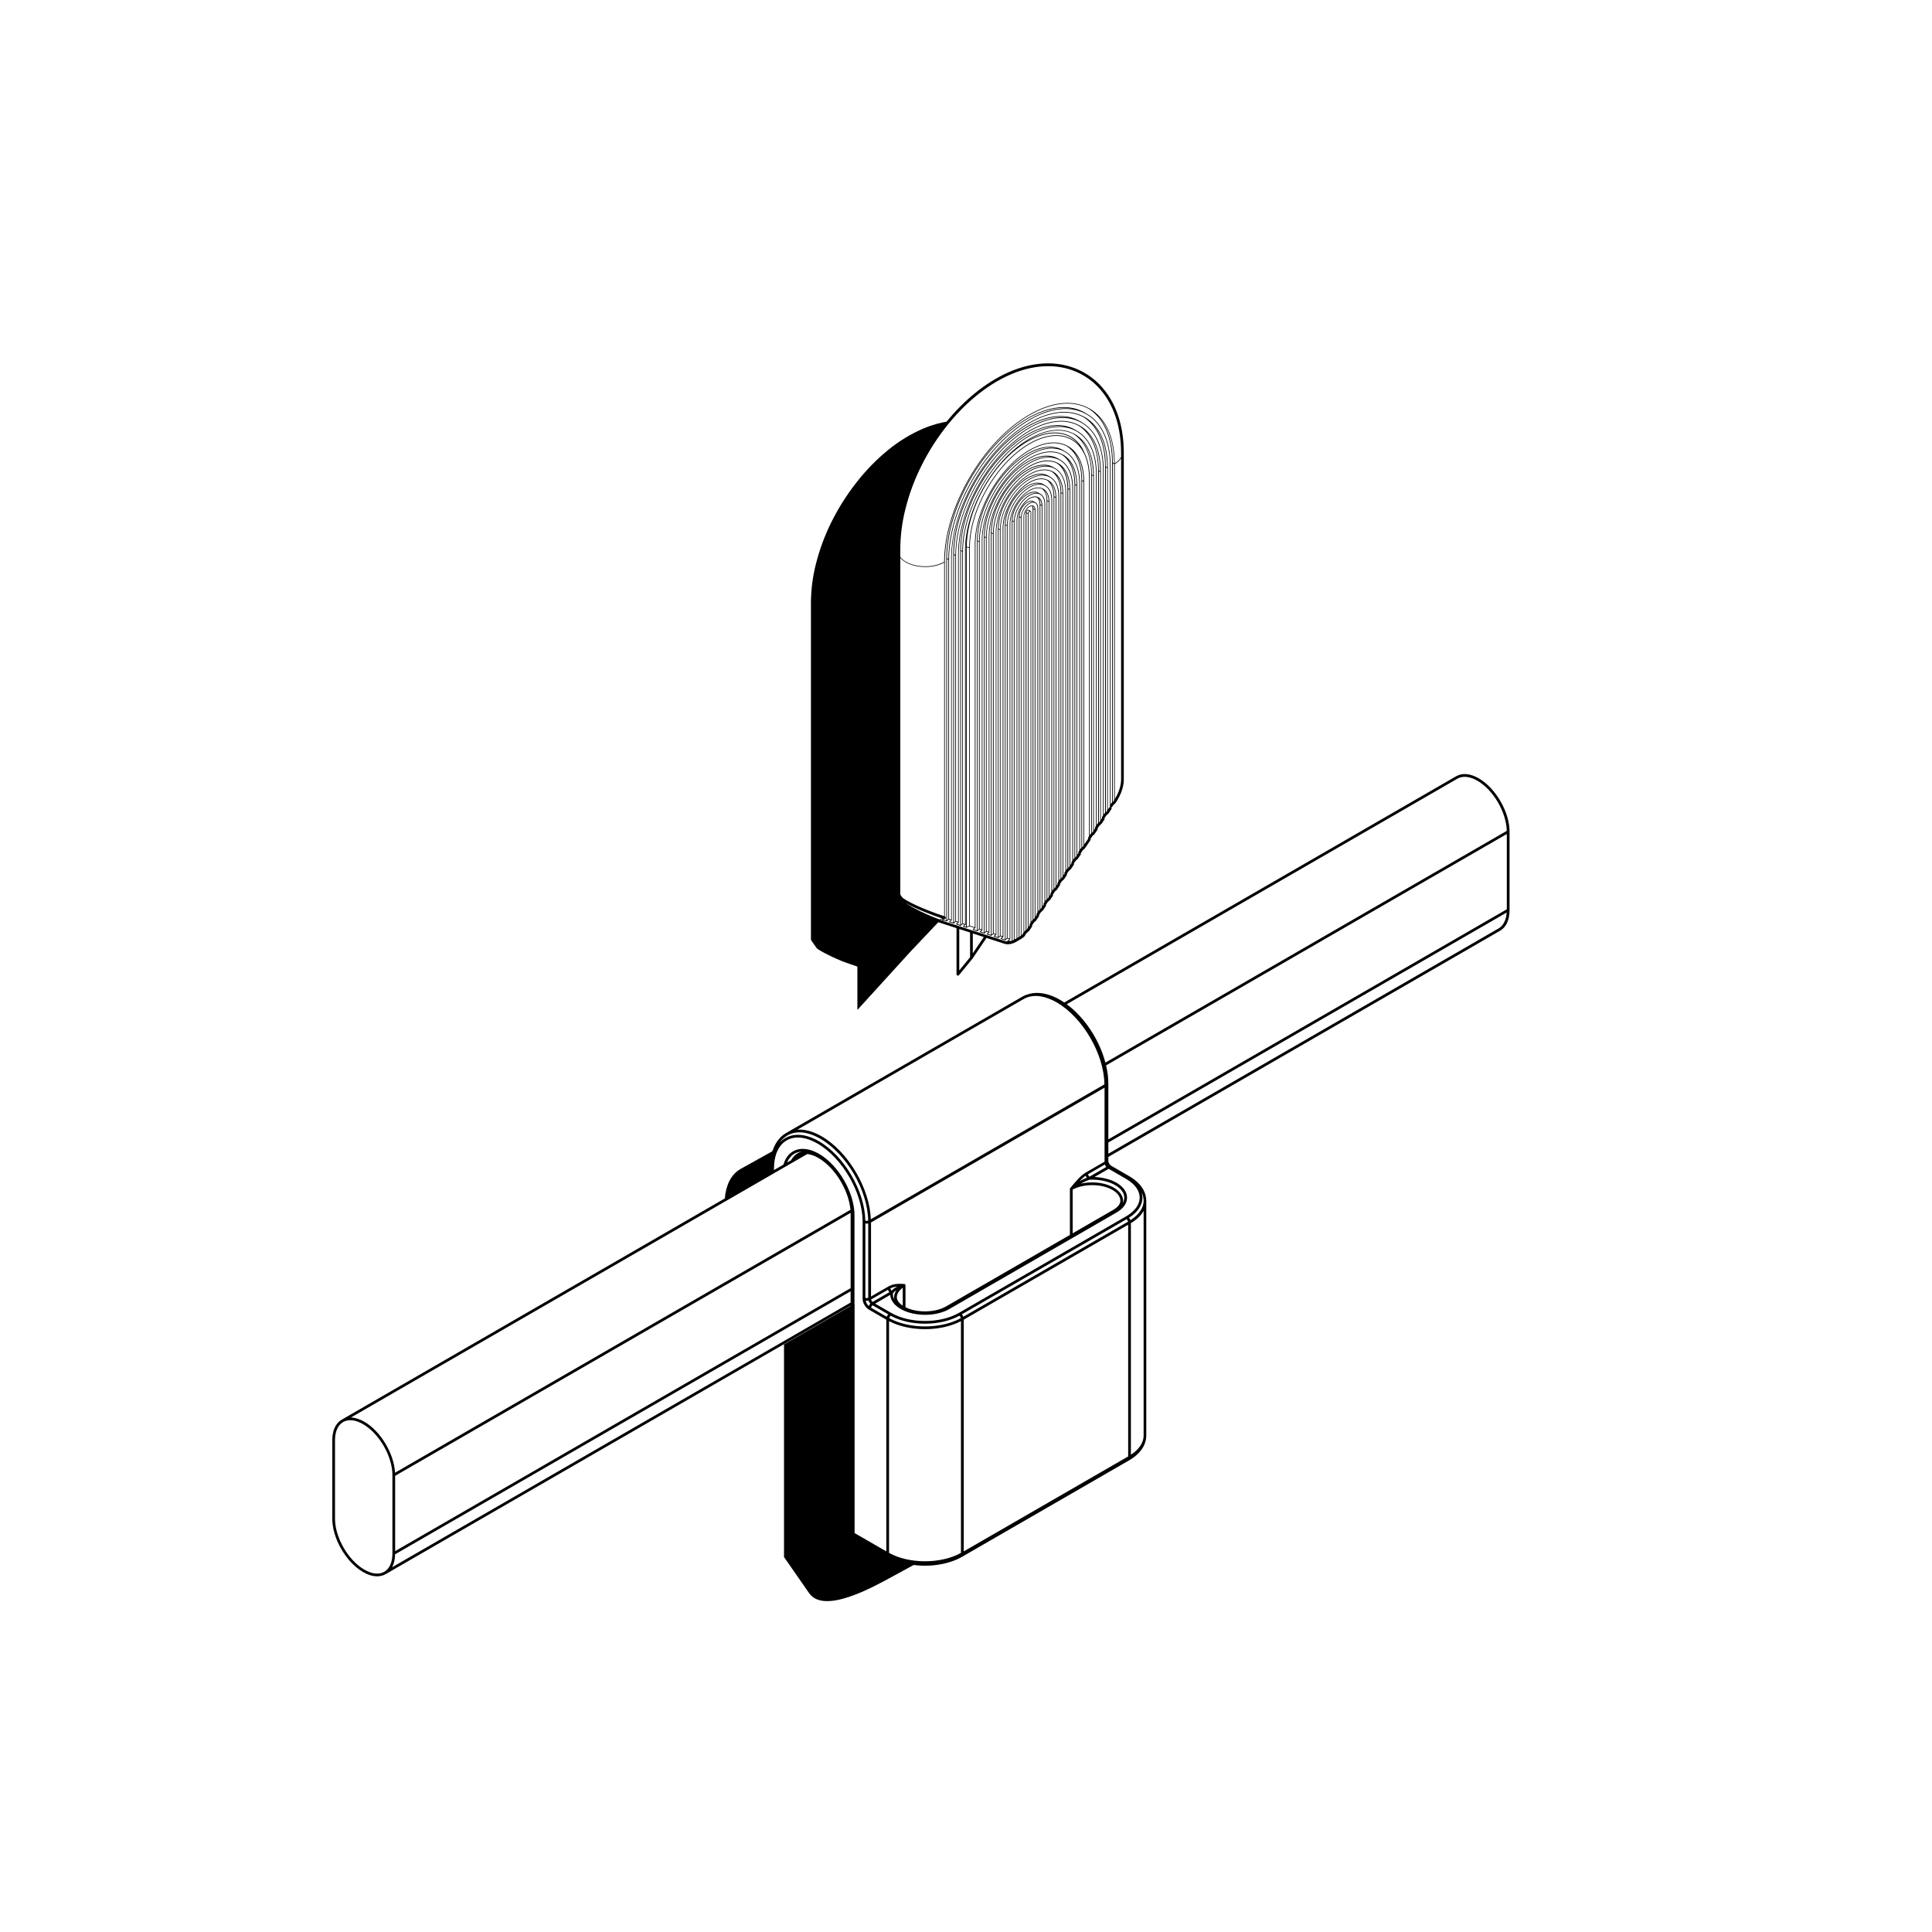 <?xml version="1.0" encoding="UTF-8"?>
<svg xmlns="http://www.w3.org/2000/svg" viewBox="0 0 1000 1000">
  <g id="Layer_2" data-name="Layer 2">
    <path d="M464.291,464.01s.043.057.057.071v.028c.906,1.303,1.799,2.578,2.62,3.824h0c.085.113.184.241.312.368.312.312.836.708,1.53,1.147.411.269.878.552,1.416.864.524.297,1.105.623,1.728.963,1.006.538,2.153,1.119,3.385,1.714,1.6.779,3.328,1.558,4.985,2.252,1.784.751,3.484,1.43,4.928,1.94l1.246.425,8.597,2.79v23.92c0,.043.014.099.028.142,0,.043.014.085.043.128.014.043.043.071.071.113s.057.085.099.113c0,0,0,.014.028.028.028.028.071.043.113.057.028.014.057.043.085.043.085.028.17.057.255.057.099,0,.198-.028.283-.057.028,0,.043-.028.057-.043.057-.043.128-.085.17-.128,0,0,.014,0,.028-.014l7.01-8.554s0-.028.014-.028c0,0,.014,0,.014-.014l7.223-10.693,9.319,3.031c.538.17,1.119.269,1.728.269,1.374,0,2.889-.453,4.39-1.317l1.119-.651s.057-.043.071-.071c.212-.128.425-.227.623-.368h.014l.977-.567.028-.028h.014c.524-.354,1.034-.779,1.53-1.246.17-.17.227-.397.198-.609.312-.354.637-.722.935-1.105.34-.269.651-.524.935-.779.028-.028.043-.057.071-.085.043-.043.099-.071.128-.113l1.445-2.139c.142-.212.142-.467.043-.694l1.02-1.515.977-.864s.043-.057.071-.085c.014-.014.043-.028.043-.043l1.444-2.139c.142-.212.142-.467.043-.694l1.02-1.515.977-.864s.043-.057.071-.085c.014-.014.043-.028.043-.043l1.444-2.139c.142-.212.142-.467.043-.68l1.02-1.515.977-.864s.043-.057.071-.085c.014-.014.043-.028.057-.043l1.444-2.139c.142-.212.142-.467.043-.694l1.02-1.515.977-.864s.043-.057.071-.085c.014-.014.043-.028.043-.043l1.444-2.139c.142-.212.142-.467.043-.68l1.02-1.515.977-.864s.043-.057.071-.085c.014-.014.043-.028.057-.043l1.444-2.139c.142-.212.142-.467.043-.694l1.02-1.515.977-.864s.043-.057.071-.085c.014-.014.043-.028.057-.043l1.444-2.139c.142-.212.142-.467.043-.694l1.02-1.515.977-.864s.043-.057.071-.085c.014-.014.043-.028.043-.043l1.444-2.139c.142-.212.142-.467.043-.694l1.02-1.515.977-.864s.043-.057.071-.085c.014-.014.043-.028.057-.043l2.903-4.291c.142-.212.142-.467.043-.694l1.006-1.473.977-.864s.043-.057.071-.085c.014-.014.043-.028.043-.043l1.444-2.139c.142-.212.142-.467.043-.68l1.02-1.515.977-.864s.043-.057.071-.085c.014-.014.043-.028.057-.043l1.444-2.139c.142-.212.142-.467.043-.694l1.02-1.515.977-.864s.043-.057.071-.085c.014-.014.043-.028.057-.043l1.444-2.139c.212-.312.142-.722-.156-.949.227,0,.439-.113.581-.312.212-.297.411-.609.637-.963.326-.283.637-.567.963-.836.028-.028.057-.071.085-.099.014-.014.043-.028.057-.043,1.586-2.337,2.804-4.843,3.512-7.265.496-1.714.751-3.371.751-4.928h0v-169.154c0-7.789-1.232-14.941-3.668-21.229-2.351-6.061-5.891-11.386-10.282-15.423-3.739-3.441-8.271-6.104-13.1-7.69-4.673-1.53-9.687-2.139-14.913-1.813-5.622.368-11.429,1.827-17.25,4.334-6.302,2.719-12.548,6.628-18.567,11.627-5.934,4.928-11.5,10.792-16.542,17.434-4.928,6.472-9.22,13.497-12.774,20.875-3.569,7.435-6.302,15.026-8.101,22.575-1.657,6.925-2.493,13.681-2.493,20.082v178.091c0,.255.085.51.255.793l.057.014ZM486.2,476.019l-.467-.156c-1.416-.51-3.102-1.161-4.858-1.912-1.643-.694-3.342-1.473-4.928-2.224-1.218-.581-2.337-1.147-3.328-1.685-.609-.326-1.175-.637-1.685-.935s-.949-.567-1.345-.821c-.765-.496-1.133-.807-1.303-.977-.085-.085-.113-.128-.128-.142h0c-.043-.057-.085-.128-.128-.184.17.099.312.198.496.297.85.481,1.799.991,2.804,1.501,1.53.765,3.272,1.572,5.183,2.379,2.068.878,4.291,1.756,6.6,2.62,1.615.595,3.158,1.133,4.546,1.586l-1.459.651h0ZM486.936,476.26l-.241-.085,1.175-.524s-.099.085-.156.128c-.071.071-.071.17,0,.255.028.043.085.057.128.057h0s.128.057.184.085l-.581.241-.51-.17v.014ZM502.104,495.478l-5.594,6.826v-21.456l5.594,1.813v12.817ZM503.52,493.425v-10.282l5.693,1.855-5.693,8.427ZM521.606,486.825s0,.028-.014.043c0,0-.028.014-.028.043v.128l-.538.227c-.212-.028-.439-.043-.651-.113l-32.417-10.523.567-.241,1.416.453h.057c.043,0,.085-.014.113-.043l.963-.864,1.048.34-.821.722s0,.028-.014.043c0,0-.028.014-.028.043v.099c0,.028,0,.043.028.057v.028s.028,0,.043.014c.014,0,.028.028.043.028l2.167.708h.057c.043,0,.085-.014.113-.043l.963-.864,1.048.34-.821.722s0,.028-.014.043c0,0-.028.014-.028.043v.099c0,.028,0,.043.028.057v.028s.028,0,.043.014c.014,0,.028.028.043.028l2.167.708h.057c.043,0,.085-.014.113-.043l.963-.864,1.048.34-.821.722s0,.028-.014.043c0,0-.028.014-.028.043v.099c0,.028,0,.043.028.057v.028s.028,0,.043.014c.014,0,.028.028.043.028l1.544.496h.057c.028,0,.043,0,.071-.014l1.586-.708,2.549.821-.821.722s0,.028-.014.043c0,0-.028.014-.028.043v.099c0,.028,0,.043.028.057v.028s.028,0,.043.014c.014,0,.028.028.043.028l2.167.708h.057c.043,0,.085-.014.113-.043l.963-.864,1.048.34-.821.722s0,.028-.014.043c0,.014-.028.028-.028.043v.099c0,.028,0,.043.028.057v.028s.028,0,.043.014c.014,0,.028.028.043.028l2.167.708h.057c.043,0,.085-.014.113-.043l.963-.864,1.048.34-.807.722s0,.028-.014.043c0,0-.028.014-.028.043v.099c0,.028,0,.043.028.057v.028s.028,0,.043.014c.014,0,.028.028.043.028l2.167.708h.057c.043,0,.085-.014.113-.043l.963-.864,1.048.34-.821.722s0,.028-.014.043c0,.014-.028.028-.028.043v.099c0,.028,0,.043.028.057v.028s.028,0,.043.014c.014,0,.028.028.043.028l2.167.708h.057c.043,0,.085-.014.113-.043l.963-.864,1.048.34-.821.722s0,.028-.014.043c0,0-.028.014-.028.043v.099c0,.028,0,.043.028.057v.028s.028,0,.043.014c.014,0,.028.028.043.028l2.167.708h.057c.043,0,.085-.014.113-.043l.963-.864,1.048.34-.807.722.043-.028ZM490.873,289.757v185.88l-.694.609v-186.885l.694.397ZM490.179,288.95c.028-12.845,4.362-27.404,12.222-41.028,14.559-25.223,37.275-40.108,53.505-36.199-6.812-1.275-14.785.538-23.127,5.353-23.028,13.298-41.765,45.659-41.906,72.284l-.694-.397v-.014ZM494.471,287.675v189.137l-.694.609v-190.143l.694.397ZM493.791,286.868c.028-11.726,3.98-25.039,11.174-37.473,7.209-12.477,16.782-22.589,26.951-28.466,8.044-4.645,15.692-6.189,22.093-4.589-6.246-1.19-13.567.467-21.215,4.886-21.031,12.137-38.153,41.708-38.295,66.039l-.694-.397h-.014ZM498.082,285.593v192.38l-.694.609v-193.386l.694.397ZM497.388,284.786c.028-10.622,3.611-22.66,10.112-33.919,12.109-20.974,31.029-33.31,44.455-29.897-5.651-1.062-12.264.439-19.19,4.433-19.048,10.99-34.556,37.757-34.698,59.793l-.694-.397.014-.014ZM499.866,478.554v-.028h0v-193.868c0-2.054.142-4.149.411-6.288-.17,1.629-.283,3.229-.283,4.787v196.544l-1.006-.326.821-.722h0c.014-.014.014-.043.028-.057,0,0,.014,0,.014-.014v-.028h.014ZM501.665,283.582v195.539l-1.303.581v-196.332l1.303.198v.014ZM500.376,283.016c.057-14.97,8.186-33.267,20.28-45.588,9.531-9.715,20.294-14.516,28.764-12.845,3.838.751,7.01,2.804,9.361,5.976-1.133-1.275-2.422-2.351-3.881-3.201-5.92-3.413-13.766-2.648-22.122,2.167-17.094,9.871-31.015,33.919-31.114,53.689l-1.289-.198h0ZM506.735,280.608v200.184l-.694.609v-201.203l.694.397v.014ZM506.041,279.801c.028-7.945,2.705-16.966,7.577-25.393,9.149-15.833,23.467-25.096,33.536-22.348-4.234-.779-9.191.34-14.375,3.328-14.276,8.242-25.889,28.282-26.03,44.809l-.694-.411-.014.014ZM510.332,278.526v203.441l-.694.609v-204.461l.694.397v.014ZM509.652,277.719c.028-6.84,2.337-14.587,6.515-21.838,4.206-7.279,9.8-13.185,15.734-16.627,4.773-2.748,9.29-3.611,13.043-2.592-3.611-.595-7.789.368-12.18,2.889-12.293,7.095-22.291,24.331-22.433,38.564l-.694-.411.014.014ZM513.944,276.445v206.698l-.694.609v-207.718l.694.397v.014ZM513.25,275.637c.028-5.722,1.954-12.222,5.467-18.284,6.614-11.443,16.952-18.114,24.218-16.074-3.017-.481-6.5.326-10.154,2.436-10.296,5.948-18.68,20.394-18.822,32.318l-.694-.411-.014.014ZM517.541,274.363v209.942l-.694.609v-210.961l.694.397v.014ZM516.861,273.555c.028-4.617,1.586-9.843,4.404-14.729,5.382-9.319,13.837-14.715,19.686-12.916-2.436-.368-5.24.283-8.172,1.983-8.313,4.801-15.083,16.442-15.21,26.087l-.694-.411-.014-.014ZM521.152,272.281v213.199l-.694.609v-214.219l.694.397v.014ZM520.472,271.474c.028-3.456,1.232-7.52,3.357-11.188,4.149-7.194,10.707-11.316,15.139-9.772-1.841-.255-3.965.241-6.189,1.53-6.33,3.654-11.472,12.491-11.613,19.841l-.694-.411h0ZM521.804,487.293l.184-.071s.128.028.198.043c-.128,0-.255.028-.368.028h-.014ZM524.764,486.386c-.142.099-.297.198-.439.297-.085.043-.17.085-.255.113v-216.994l.694.397v216.201-.014ZM524.07,269.392c.028-2.365.85-5.127,2.294-7.633,1.487-2.563,3.456-4.645,5.537-5.849,1.841-1.062,3.569-1.331,4.957-.779-1.232-.113-2.634.241-4.079,1.076-4.334,2.507-7.874,8.54-8.002,13.596l-.694-.397-.014-.014ZM528.361,484.375s-.142.113-.198.156l-.481.283v-217.094l.694.397v216.272l-.014-.014ZM527.681,267.31c.028-1.26.467-2.748,1.232-4.079,1.643-2.833,4.277-4.39,5.877-3.47h.014c-.623,0-1.317.184-2.025.595-2.351,1.36-4.263,4.603-4.39,7.35l-.708-.411v.014ZM531.972,480.367l-.368.538h0c-.099.085-.212.184-.312.269v-215.536l.694.397v214.332h-.014ZM531.293,265.228c.014-.17.071-.354.17-.524.113-.212.283-.382.439-.467.128-.071.255-.099.34-.057l.581.34h-.043c-.368.212-.666.68-.765,1.119l-.722-.411h0ZM533.417,477.606l-.411.609c-.142.212-.142.467-.043.68l-.637.935v-213.893c0-.397.283-.892.637-1.091.128-.071.255-.099.34-.057.085.043.128.156.128.312v212.519l-.014-.014ZM534.521,476.175l-.297.255s-.043.057-.057.071c-.014.028-.043.028-.057.057l-.354.524v-211.981c0-.283-.099-.51-.297-.609h0l-1.048-.609c-.198-.113-.439-.099-.694.057-.212.128-.425.34-.581.609-.156.255-.241.552-.241.793v216.145c-.085.071-.17.142-.269.227-.028.014-.043.043-.057.071-.028.028-.043.028-.071.057-.113.156-.255.297-.382.453v-215.111c0-1.784,1.26-3.951,2.79-4.843.453-.255.878-.368,1.26-.354.198.326.326.751.326,1.26v212.93h.028ZM534.635,262.07s.128.043.184.071c.425.241.666.736.722,1.388l-.68-.397c0-.411-.099-.765-.241-1.062h.014ZM535.569,475.028l-.354.524-.34.297v-212.293l.694.397v211.075h0ZM537.014,472.281l-.411.609c-.142.212-.142.467-.043.694l-.637.935v-210.664c0-.949-.326-1.671-.935-2.025-.184-.113-.397-.156-.623-.184h-.085c-.467-.028-.977.085-1.515.397-1.643.949-2.974,3.257-2.974,5.155v215.507c-.113.128-.227.283-.34.411-.142.156-.198.34-.184.538-.184.17-.368.326-.567.481v-216.131c0-2.691,1.898-5.991,4.234-7.336,1.105-.637,2.124-.736,2.889-.297s1.175,1.374,1.175,2.648v209.262h.014ZM538.133,470.836l-.297.255s-.043.057-.057.071c-.014.028-.043.028-.057.057l-.354.524v-208.724c0-1.402-.481-2.45-1.36-2.946h0l-1.048-.609c-1.77-1.02-4.617.595-6.359,3.597-.836,1.445-1.289,2.988-1.289,4.348v217.618l-.184.099-.014.014h-.028c-.184.128-.368.212-.538.326v-216.201c0-4.079,2.875-9.05,6.401-11.089,1.445-.836,2.804-1.034,3.895-.637.821.765,1.275,2.054,1.275,3.64v209.673l.014-.014ZM537.68,257.977c.892.694,1.402,1.884,1.473,3.456l-.666-.382c-.014-1.218-.297-2.28-.793-3.073h-.014ZM539.181,469.703l-.354.524-.34.297v-209.049l.694.397v207.832ZM540.625,466.941l-.411.609c-.142.212-.142.467-.043.68l-.637.935v-207.392c0-2.068-.708-3.611-1.983-4.348s-2.974-.581-4.773.453c-3.626,2.096-6.571,7.209-6.571,11.386v216.428c-.368.198-.736.368-1.091.496v-216.088h0c0-4.999,3.512-11.089,7.846-13.582,2.068-1.19,3.994-1.388,5.424-.552s2.238,2.606,2.238,4.985v206.005-.014ZM541.744,465.497l-.297.255s-.043.057-.057.071c-.014.028-.043.028-.057.057l-.354.524v-205.466c0-2.507-.85-4.39-2.408-5.282l-1.048-.609c-1.558-.892-3.611-.694-5.778.552-2.139,1.232-4.164,3.371-5.679,5.991-1.515,2.62-2.351,5.424-2.351,7.903v217.434c-.113.043-.241.071-.354.099-.453,0-.878-.043-1.275-.156l.807-.722h0c.014-.014.014-.043.028-.057,0,0,.014,0,.014-.014v-.057h0v-214.672c0-6.373,4.489-14.148,10.013-17.335,2.408-1.388,4.659-1.714,6.444-.949,1.515,1.175,2.337,3.314,2.337,6.019v206.415h.014ZM540.569,253.771c1.374,1.147,2.139,3.102,2.195,5.608l-.68-.397c-.014-2.139-.552-3.937-1.515-5.212h0ZM542.778,464.364l-.354.538-.326.297v-205.806l.694.397v204.574h-.014ZM544.223,461.616l-.411.609c-.142.212-.142.467-.043.68l-.637.935v-204.149c0-3.172-1.076-5.552-3.045-6.685-.156-.099-.326-.156-.496-.241,0,0-.014,0-.028-.014h-.043c-1.884-.793-4.249-.467-6.741.977-5.608,3.243-10.183,11.16-10.183,17.632v214.445l-1.091-.354v-213.284c0-7.294,5.141-16.188,11.443-19.827,3.017-1.742,5.849-2.025,7.973-.807h0c2.124,1.218,3.286,3.824,3.286,7.308v202.761l.014.014ZM545.341,460.172l-.297.255s-.043.057-.057.071c-.014.028-.043.028-.057.057l-.354.524v-202.223c0-3.626-1.232-6.33-3.47-7.619h0l-1.034-.595h0c-4.589-2.648-12.01,1.615-16.556,9.489-2.195,3.796-3.399,7.874-3.399,11.457v214.672l-1.643-.538.821-.722h0c.014-.014.014-.043.028-.057,0,0,.014,0,.014-.014v-.057h0v-211.443c0-8.667,6.104-19.247,13.61-23.58,3.385-1.954,6.557-2.351,9.036-1.19,2.167,1.586,3.357,4.532,3.357,8.342v203.172h0ZM543.614,249.749c1.742,1.6,2.705,4.206,2.762,7.534l-.68-.397c-.014-2.96-.751-5.41-2.082-7.138ZM546.389,459.025l-.354.524-.34.297v-202.535l.694.397v201.317h0ZM547.834,456.277l-.411.609c-.142.212-.142.467-.043.68l-.637.935v-200.892c0-4.291-1.459-7.492-4.107-9.021-.142-.085-.312-.142-.467-.212-.028-.014-.043-.043-.057-.057-.028-.014-.057-.014-.099-.028-2.563-1.161-5.806-.736-9.248,1.246-7.605,4.39-13.794,15.097-13.794,23.878v211.188l-1.091-.354v-209.998c0-9.588,6.755-21.286,15.055-26.073,3.994-2.308,7.733-2.677,10.537-1.062s4.348,5.042,4.348,9.645v199.504l.014.014ZM548.953,454.833l-.297.255s-.028.057-.057.071c-.014.028-.043.028-.057.057l-.354.524v-198.966h0c0-4.73-1.6-8.271-4.518-9.956l-1.048-.609c-5.991-3.456-15.706,2.11-21.654,12.434-2.875,4.985-4.461,10.31-4.461,15.012v211.415l-1.643-.538.821-.722h0c.014-.014.014-.043.028-.057,0,0,.014,0,.014-.014v-.057h0v-208.171c0-10.962,7.718-24.345,17.221-29.826,4.362-2.521,8.455-3.002,11.613-1.416,2.818,1.983,4.376,5.764,4.376,10.65v199.915h.014ZM546.644,245.755c2.11,2.068,3.272,5.325,3.328,9.46l-.68-.397c-.014-3.767-.935-6.883-2.648-9.064ZM549.987,453.7l-.354.538-.326.297v-199.306l.694.397v198.074h-.014ZM551.431,450.938l-.411.609c-.142.212-.142.467-.043.68l-.637.935v-197.635c0-5.41-1.827-9.432-5.155-11.358-.142-.085-.283-.128-.425-.198-.028-.028-.057-.057-.085-.071-.028-.028-.071-.028-.113-.028-3.243-1.53-7.378-1.02-11.769,1.515-9.588,5.537-17.391,19.048-17.391,30.123v207.931l-1.091-.354v-206.755c0-11.882,8.37-26.37,18.652-32.318,4.957-2.861,9.602-3.328,13.086-1.317,3.484,2.011,5.396,6.274,5.396,11.981v196.247l-.014.014ZM552.55,449.508l-.297.255s-.043.057-.057.071c-.014.028-.043.028-.057.057l-.354.524v-195.723c0-5.849-1.983-10.211-5.58-12.293h0l-1.048-.609c-7.393-4.263-19.402,2.62-26.753,15.366-3.555,6.161-5.509,12.746-5.509,18.567v208.171l-1.643-.538.807-.722h0c.014-.014.014-.043.028-.057,0,0,.014,0,.014-.014v-.057h0v-204.914c0-13.256,9.347-29.429,20.819-36.057,5.339-3.073,10.338-3.64,14.176-1.671,3.484,2.393,5.41,6.982,5.41,12.987v196.657h.043ZM549.661,241.719c2.493,2.521,3.866,6.444,3.923,11.415l-.68-.397c-.014-4.589-1.147-8.384-3.243-11.018h0ZM553.598,448.361l-.354.538-.326.297v-196.048l.694.397v194.816h-.014ZM555.043,445.613l-.411.609c-.142.212-.142.467-.043.68l-.637.935v-194.392c0-6.515-2.209-11.372-6.217-13.695-.128-.071-.283-.128-.411-.198-.043-.028-.071-.057-.113-.085s-.085-.028-.128-.028c-3.923-1.912-8.965-1.317-14.318,1.77-11.585,6.685-21.003,23-21.003,36.369v204.687l-1.091-.354v-203.498c0-14.176,9.984-31.469,22.263-38.564,5.92-3.413,11.471-3.965,15.635-1.572,4.164,2.408,6.458,7.492,6.458,14.318v193.004l.014.014ZM556.161,444.168l-.297.255s-.043.057-.057.071c-.014.028-.043.028-.057.057l-.354.524v-192.465c0-6.954-2.351-12.151-6.628-14.63h0l-1.048-.609c-4.277-2.464-9.956-1.912-15.989,1.572-5.991,3.456-11.627,9.418-15.876,16.754-4.234,7.336-6.571,15.196-6.571,22.122v204.914l-1.643-.538.821-.722h0c.014-.014.014-.043.028-.057,0,0,.014,0,.014-.014v-.057h0v-201.671c0-15.55,10.962-34.528,24.43-42.303,6.302-3.64,12.222-4.291,16.754-1.912,4.164,2.79,6.458,8.2,6.458,15.309v193.414l.014-.014ZM552.663,237.682c2.875,2.974,4.475,7.577,4.532,13.355l-.68-.397c-.014-5.424-1.36-9.885-3.838-12.973l-.014.014ZM557.209,443.021l-.354.524-.34.297v-192.777l.694.397v191.559ZM558.64,440.274l-.411.609c-.142.212-.142.467-.043.694l-.637.935v-191.148c0-7.633-2.578-13.312-7.265-16.017-.128-.071-.269-.113-.397-.184-.043-.028-.085-.071-.128-.099s-.085-.028-.128-.028c-4.603-2.308-10.551-1.615-16.853,2.025-13.568,7.832-24.6,26.951-24.6,42.614v201.43l-1.091-.354v-200.255c0-16.471,11.599-36.567,25.875-44.809,6.869-3.965,13.327-4.617,18.17-1.827h0c4.843,2.804,7.506,8.71,7.506,16.655v189.76ZM559.759,438.829l-.297.255s-.028.057-.057.071c-.014.028-.043.028-.057.057l-.354.524v-189.208c0-8.072-2.733-14.091-7.69-16.952l-1.048-.609c-10.211-5.891-26.781,3.654-36.949,21.258-4.914,8.526-7.619,17.632-7.619,25.676v201.657l-1.643-.538.821-.722h0c.014-.014.014-.043.028-.057,0,0,.014,0,.014-.014v-.057h0v-198.414c0-17.845,12.576-39.626,28.027-48.548,7.223-4.178,14.021-4.943,19.232-2.224,4.886,3.158,7.577,9.446,7.577,17.703v190.157l.014-.014ZM555.666,233.646c3.272,3.427,5.07,8.696,5.127,15.324l-.68-.397c-.014-6.246-1.572-11.386-4.447-14.927h0ZM560.807,437.696l-.354.538-.326.297v-189.548l.694.397v188.316h-.014ZM563.71,432.782l-.411.609c-.142.212-.142.467-.043.694l-2.096,3.102v-187.905c0-8.738-2.96-15.253-8.327-18.354-.156-.085-.312-.17-.467-.241-.014,0-.028-.028-.057-.043h-.043c-5.297-2.748-12.194-1.954-19.502,2.266-15.55,8.979-28.211,30.902-28.211,48.86v198.173l-2.549-.821v-195.694c0-19.7,13.879-43.733,30.93-53.576,8.228-4.758,15.961-5.523,21.767-2.167,2.875,1.657,5.113,4.249,6.642,7.577l.34.821h0c1.317,3.229,2.011,7.109,2.011,11.528v185.172h.014ZM564.815,431.366l-.297.255s-.028.043-.057.071c-.014.028-.043.028-.057.057l-.34.496v-184.648c0-4.858-.836-9.092-2.408-12.534l-.128-.326c-2.365-5.806-6.543-9.432-12.038-10.523-6.359-1.246-13.964,1.091-21.399,6.359,1.586-1.19,3.215-2.28,4.872-3.229,8.597-4.971,16.683-5.849,22.83-2.549,5.821,3.725,9.021,11.16,9.021,20.946v185.625ZM559.39,227.443c4.135,4.036,6.401,10.48,6.458,18.609l-.694-.397c-.014-7.761-2.039-14.035-5.764-18.213ZM565.863,430.233l-.354.524-.34.297v-184.988l.694.397v183.77ZM567.293,427.471l-.411.609c-.142.212-.142.467-.043.68l-.637.935v-183.331c0-10.296-3.484-17.972-9.8-21.626-.142-.085-.297-.156-.439-.227-.028-.014-.057-.043-.085-.057h-.043c-6.246-3.286-14.403-2.379-23.07,2.62-18.34,10.593-33.253,36.425-33.253,57.598v193.627l-1.091-.354v-192.451c0-21.98,15.479-48.803,34.528-59.793,9.191-5.311,17.816-6.161,24.302-2.422,6.486,3.739,10.041,11.641,10.041,22.249v181.943h0ZM568.412,426.027l-.297.255s-.043.057-.057.071c-.014.028-.043.028-.057.057l-.354.524v-181.405c0-10.735-3.626-18.751-10.225-22.561l-1.048-.609c-13.582-7.832-35.647,4.872-49.186,28.325-6.557,11.344-10.154,23.495-10.154,34.202v193.853l-1.643-.538.821-.722h0c.014-.014.014-.043.028-.057,0,0,.014,0,.014-.014v-.057h0v-190.61c0-23.354,16.457-51.862,36.68-63.532,9.56-5.523,18.553-6.5,25.393-2.804,6.486,4.121,10.069,12.378,10.069,23.269v182.353h.014ZM562.308,223.308c4.589,4.475,7.081,11.641,7.138,20.663l-.694-.397c-.014-8.653-2.28-15.635-6.458-20.266h.014ZM569.46,424.894l-.354.538-.326.297v-181.745l.694.397v180.512h-.014ZM570.904,422.146l-.411.609c-.142.212-.142.467-.043.68l-.637.935v-180.088c0-11.415-3.852-19.912-10.863-23.963-.142-.085-.283-.142-.425-.227-.028-.028-.071-.043-.099-.071h-.043c-6.939-3.682-15.989-2.677-25.605,2.875-20.323,11.741-36.864,40.377-36.864,63.844v190.369l-1.091-.354v-189.18c0-24.274,17.108-53.902,38.125-66.039,10.154-5.863,19.686-6.812,26.852-2.677s11.103,12.859,11.103,24.586v178.7ZM572.023,420.702l-.297.255s-.043.057-.057.071c-.014.028-.043.028-.057.057l-.354.524v-178.161c0-11.854-4.008-20.691-11.287-24.897l-1.048-.609c-7.279-4.192-16.938-3.257-27.206,2.677-10.239,5.906-19.855,16.06-27.093,28.594s-11.216,25.931-11.216,37.757v190.596l-1.643-.538.821-.722h0c.014-.014.014-.043.028-.057,0,0,.014,0,.014-.014v-.057h0v-187.353c0-25.648,18.071-56.961,40.292-69.778,10.537-6.09,20.436-7.152,27.971-3.045,7.152,4.518,11.103,13.596,11.103,25.591v179.096l.028.014ZM565.239,219.186c5.028,4.928,7.761,12.789,7.818,22.702l-.694-.397c-.014-9.531-2.521-17.235-7.138-22.306h.014ZM573.071,419.554l-.354.538-.326.297v-178.487l.694.397v177.255h-.014ZM574.516,416.821c-.128.227-.128.496,0,.708v.227c-.156.043-.312.128-.411.283l-.68,1.006v-176.844c0-12.52-4.234-21.852-11.911-26.299-.128-.071-.269-.142-.411-.212-.043-.028-.085-.057-.113-.085h-.057c-7.619-4.065-17.575-2.974-28.155,3.13-22.306,12.888-40.462,44.328-40.462,70.089v187.112l-1.091-.354v-185.922c0-26.568,18.723-59,41.736-72.284,11.103-6.415,21.541-7.449,29.387-2.932h0c7.846,4.532,12.165,14.091,12.165,26.922v175.457h0ZM575.62,415.348c-.099.085-.198.17-.297.255-.085.071-.142.156-.17.255h-.014c-.099.128-.184.269-.283.411v-174.904c0-12.959-4.376-22.631-12.335-27.22h0l-1.048-.609c-16.386-9.46-43.025,5.891-59.382,34.216-7.917,13.709-12.279,28.381-12.279,41.311v187.353l-1.246-.411h0c-.142-.043-.269-.085-.397-.142.071-.057.128-.113.198-.17.028-.028.057-.043.071-.071.071.028.156.043.227.071s.142.028.212.028c.297,0,.581-.198.68-.496.113-.368-.085-.765-.467-.892h-.043v-183.43c0-27.942,19.686-62.059,43.889-76.023,11.5-6.642,22.306-7.789,30.52-3.3,7.832,4.914,12.151,14.828,12.151,27.928v175.839h.014ZM568.157,215.051c5.481,5.382,8.455,13.95,8.511,24.756l-.694-.397c-.014-10.423-2.762-18.836-7.818-24.359h0ZM576.668,414.187c-.128.198-.241.397-.368.581-.113.099-.212.184-.326.283v-175.23l.694.397v173.97ZM580.28,403.409h0c0,1.43-.241,2.96-.694,4.546-.552,1.869-1.43,3.796-2.563,5.651v-173.389c1.473-.864,2.563-1.884,3.257-2.988v166.194-.014ZM465.438,285.126c0-6.302.821-12.944,2.45-19.756,1.77-7.449,4.461-14.955,8.002-22.291,3.512-7.308,7.761-14.247,12.619-20.634,4.985-6.557,10.48-12.335,16.329-17.193,5.906-4.914,12.038-8.752,18.213-11.415,5.679-2.45,11.33-3.866,16.782-4.22,5.042-.326,9.885.255,14.375,1.742,4.631,1.53,8.993,4.079,12.576,7.393,4.22,3.881,7.648,9.036,9.914,14.899,2.365,6.132,3.569,13.1,3.569,20.719v2.167c-.595,1.218-1.714,2.337-3.272,3.286-.071-13.468-4.659-23.523-12.959-28.31-.128-.071-.269-.142-.411-.212-.043-.028-.071-.057-.113-.085h-.057c-8.299-4.461-19.162-3.286-30.704,3.385-24.274,14.007-44.016,48.18-44.073,76.221-2.606,1.473-6.175,2.323-9.829,2.323-6.401,0-11.783-2.478-13.44-5.835v-2.153l.028-.028ZM465.438,287.987c2.011,3.201,7.265,5.481,13.44,5.481,3.696,0,7.166-.807,9.829-2.28v183.019c-1.53-.496-3.272-1.091-5.098-1.77-2.294-.85-4.489-1.714-6.543-2.592-1.884-.807-3.597-1.586-5.098-2.351-.991-.496-1.912-.991-2.733-1.459-.807-.467-1.515-.92-2.096-1.331-1.006-.708-1.402-1.147-1.6-1.388,0,0,0-.014-.014-.028h0c-.028-.028-.057-.071-.071-.099h0v-175.216l-.014.014ZM765.423,402.871c-4.39-2.535-8.54-2.917-11.712-1.091l-202.846,117.108c-1.345-.906-2.691-1.714-4.05-2.379-2.903-1.43-5.778-2.28-8.511-2.521-2.436-.212-4.688.085-6.77.821-.184.057-.368.128-.538.184-.099.043-.198.057-.297.099-.099.043-.17.085-.269.128-.425.184-.836.382-1.232.623l-122.291,70.599c-1.091.623-2.096,1.402-2.988,2.308-.878.892-1.671,1.926-2.351,3.073-.666,1.119-1.218,2.351-1.657,3.668-.439,1.289-.765,2.677-.977,4.135-.212,1.43-.326,2.946-.326,4.504v2.648l-221.711,128.027h0c-3.172,1.827-4.914,5.622-4.914,10.693h0v40.603h0c0,10.14,7.138,22.504,15.918,27.574,2.563,1.487,5.056,2.224,7.308,2.224,1.6,0,3.087-.382,4.404-1.133h0l240.66-138.946v117.235c0,.977.524,1.884,1.374,2.379h0l17.887,10.324c2.068,1.19,4.419,2.181,6.996,2.946,2.549.751,5.254,1.26,8.044,1.515,1.402.128,2.804.184,4.206.184s2.804-.057,4.206-.184c2.804-.255,5.509-.765,8.044-1.515,2.578-.765,4.928-1.742,6.996-2.946h0l86.517-49.95h0c1.048-.609,2.025-1.26,2.903-1.969.892-.708,1.714-1.487,2.422-2.294.722-.821,1.345-1.7,1.855-2.592.524-.92.92-1.884,1.175-2.847.269-.991.411-1.997.411-3.017v-121.555c0-1.006-.142-2.025-.411-3.017-.269-.963-.666-1.926-1.175-2.847-.51-.892-1.119-1.77-1.855-2.592-.708-.807-1.53-1.572-2.422-2.28-.878-.708-1.855-1.36-2.903-1.969h0l-9.361-5.41h0c-.057-.028-.113-.071-.17-.113-.099-.085-.212-.184-.326-.297-.128-.128-.241-.283-.354-.453s-.227-.354-.312-.524-.156-.354-.212-.524c-.043-.142-.085-.297-.099-.411-.014-.113-.028-.198-.028-.283v-2.011l202.747-117.051c3.172-1.827,4.914-5.622,4.914-10.693v-40.603c0-10.14-7.138-22.504-15.918-27.574v-.014ZM754.405,403.013c2.677-1.544,6.43-1.147,10.296,1.091,8.271,4.773,15.012,16.343,15.196,25.959l-207.746,119.94c-.878-3.314-2.11-6.642-3.682-9.914-1.657-3.441-3.654-6.727-5.92-9.772-2.28-3.059-4.773-5.792-7.421-8.129-.991-.864-1.997-1.657-3.002-2.393l202.294-116.796-.014.014ZM581.314,621.537c0-5.254-7.18-9.531-16.003-9.531-2.025,0-3.994.227-5.835.651.184-.099.354-.212.538-.312.864-.467,1.714-.878,2.535-1.218.481-.198.963-.368,1.416-.51,4.943-.227,9.758.793,13.242,2.804,3.045,1.756,4.716,4.05,4.716,6.458,0,.949-.269,1.869-.765,2.748.085-.368.142-.722.142-1.091h.014ZM553.952,614.852s-.028.057-.057.085c-.014.028-.028.043-.043.071,0,.014-.014.043-.028.071,0,.043-.014.071-.028.113,0,.028,0,.057-.014.099v23.906l-64.113,37.02h0c-1.034.595-2.238,1.105-3.555,1.515-1.374.425-2.861.722-4.404.892-1.572.17-3.187.198-4.773.099-1.586-.113-3.116-.354-4.574-.736-1.345-.354-2.592-.807-3.682-1.36v-11.386c0-.028,0-.071-.014-.099v-.057h0s0-.028-.014-.043c0-.014-.014-.043-.028-.057v-.043c0-.014-.028-.028-.043-.043,0-.014-.028-.043-.043-.057,0,0-.014-.014-.028-.028-.014-.014-.043-.028-.057-.043-.028-.028-.057-.043-.085-.057-.014,0-.028-.028-.057-.043h-.028c-.028,0-.043-.014-.071-.028-.028,0-.071-.014-.099-.028-.028,0-.043,0-.071-.014h0c-.892-.057-1.813-.113-2.776-.099-1.232.028-2.294.17-3.3.467-.751.227-1.473.524-2.139.906h0c-.028,0-.057.028-.071.043l-8.922,5.155v-38.323l120.875-69.778v38.323l-9.63,5.552h0c-.481.283-1.006.637-1.53,1.048-.736.581-1.487,1.26-2.294,2.096-.666.68-1.36,1.444-2.167,2.393-.694.807-1.374,1.643-2.096,2.521h0l-.043-.057ZM462.931,672.606c-.609-1.062-.836-2.195-.722-3.3.312-.326.623-.637.977-.92.255-.212.538-.397.821-.581-.793,1.147-1.218,2.393-1.218,3.696,0,.368.057.736.156,1.105h-.014ZM462.308,667.281c-.297.241-.552.51-.821.765-.297-.312-.524-.751-.637-1.161.481-.241.977-.453,1.487-.609.637-.184,1.331-.283,2.068-.354-.765.397-1.473.836-2.11,1.345l.014.014ZM467.265,666.559v9.234c-.524-.34-.991-.708-1.388-1.076-.637-.595-1.105-1.246-1.388-1.869-.198-.453-.297-.892-.297-1.345,0-1.77,1.105-3.512,3.059-4.943h.014ZM460.325,668.853l-8.724,5.042c-.354-.326-.623-.807-.736-1.275l8.724-5.042c.17.467.425.892.736,1.275ZM562.534,609.626c-.17.071-.34.113-.524.184-.864.354-1.77.793-2.677,1.289-.198.113-.397.227-.595.34.17-.17.34-.354.496-.524.765-.779,1.473-1.43,2.153-1.969.184-.142.368-.269.538-.397.142.382.354.736.595,1.062l.014.014ZM555.198,615.73c2.719-1.459,6.359-2.308,10.112-2.308,8.044,0,14.587,3.64,14.587,8.129h0c0,.283-.043.552-.113.836-.085.297-.212.609-.382.906-.184.326-.425.666-.708.977-.297.34-.666.68-1.076,1.006-.425.34-.906.666-1.43.963h0l-20.988,12.123v-22.631h0ZM563.894,609.06c-.354-.326-.623-.807-.736-1.275l8.724-5.042c.17.467.411.892.736,1.275l-8.724,5.042ZM529.905,517.076c.538-.312,1.119-.581,1.7-.793.057-.014.113-.043.156-.057,4.249-1.53,9.545-.637,15.168,2.606,13.525,7.803,24.543,26.767,24.713,42.444l-120.903,69.806c-.538-15.961-11.698-34.967-25.393-42.883-4.475-2.578-8.795-3.753-12.619-3.484l117.165-67.653.014.014ZM448.656,673.3c.297,0,.609-.043.892-.099.184.567.496,1.105.892,1.544-.34.368-.595.807-.779,1.275-.751-.722-1.345-1.77-1.6-2.776.198.028.397.071.595.071v-.014ZM447.919,671.77v-38.507c.241.043.481.085.736.085s.496-.043.736-.085v38.507c-.453.142-1.006.142-1.473,0h0ZM404.922,589.771c.807-.821,1.714-1.515,2.691-2.082,4.518-2.606,10.565-1.983,17.037,1.756,13.511,7.803,24.501,26.71,24.713,42.374-.467.142-1.02.128-1.473-.014-.227-15.196-10.891-33.522-23.977-41.085-6.543-3.781-12.732-4.376-17.434-1.657-1.119.637-2.096,1.473-2.974,2.422.439-.609.906-1.204,1.416-1.714h0ZM406.466,603.891h.014l3.824-2.209h0l7.534-4.348c1.43.142,3.017.623,4.617,1.416,1.629.807,3.286,1.912,4.9,3.286,1.657,1.416,3.257,3.073,4.73,4.943,1.501,1.898,2.847,3.965,3.994,6.146,1.161,2.181,2.096,4.419,2.804,6.67.68,2.209,1.119,4.348,1.303,6.401l-235.717,136.085c-.524-9.899-7.435-21.512-15.876-26.384-2.436-1.402-4.801-2.124-6.968-2.195l224.84-129.811ZM412.924,596.88c-1.445.836-2.606,2.068-3.484,3.668l-2.039,1.175c.991-2.408,2.578-4.121,4.659-4.999.892-.368,1.855-.567,2.875-.623-.722.17-1.402.411-2.011.779h0ZM413.845,597.999l-.453.255c.085-.057.156-.113.227-.156s.156-.071.227-.099ZM198.904,813.549c-2.719,1.558-6.373,1.175-10.296-1.091-8.384-4.843-15.21-16.669-15.21-26.356h0v-40.603h0c0-4.532,1.501-7.902,4.206-9.46,2.705-1.572,6.373-1.175,10.296,1.091,8.384,4.843,15.21,16.669,15.21,26.356v40.603c0,4.532-1.487,7.902-4.206,9.46h0ZM440.286,674.192l-237.346,137.02c.977-1.813,1.515-4.079,1.558-6.713l235.774-136.128v5.806l.014.014ZM440.286,666.743l-235.76,136.114v-38.975l235.745-136.1c0,.142.014.283.014.425v38.536h0ZM458.753,802.984l-16.471-9.503v-164.438c0-11.698-8.242-25.988-18.383-31.837-4.518-2.606-8.908-3.243-12.392-1.784-2.903,1.218-4.971,3.767-5.991,7.378l-4.914,2.833v-.666c0-7.024,2.337-12.25,6.571-14.7s9.928-1.855,16.017,1.657c12.845,7.421,23.297,25.52,23.297,40.348v39.966c0,2.096,1.416,4.56,3.243,5.608l9.021,5.212v119.926h0ZM458.98,681.557l-8.115-4.688c.113-.467.382-.949.736-1.275l8.115,4.688c-.312.368-.567.807-.736,1.275ZM497.402,803.777c-10.367,5.778-26.866,5.778-37.233,0v-119.954c5.282,2.748,11.939,4.149,18.609,4.149s13.341-1.388,18.609-4.149v119.954h.014ZM460.24,682.265c.113-.467.397-.949.751-1.26,4.971,2.748,11.386,4.135,17.802,4.135s12.831-1.388,17.802-4.135c.354.326.637.793.751,1.26-10.353,5.736-26.753,5.722-37.105,0ZM497.87,680.282l85.271-49.228c.354.326.623.807.736,1.275l-85.271,49.228c-.17-.467-.411-.892-.736-1.275h0ZM583.934,753.855l-85.101,49.143v-119.926l85.101-49.143v119.926ZM591.935,743.106c0,3.597-2.393,7.138-6.585,9.871v-119.884c3.045-1.813,5.268-3.98,6.585-6.359v116.371ZM590.873,617.09c.283.595.538,1.204.708,1.827.241.864.354,1.756.354,2.634,0,3.668-2.493,7.265-6.826,10.013-.17-.467-.425-.892-.736-1.26,4.475-2.833,6.954-6.486,6.954-10.423,0-.949-.156-1.884-.439-2.79h-.014ZM573.822,604.967l9.021,5.212h0c4.546,2.62,7.053,6.076,7.053,9.701s-2.507,7.081-7.053,9.715l-86.517,49.95c-9.659,5.58-25.393,5.58-35.052,0l-8.313-4.801,7.818-4.504c.085,1.501.694,2.974,1.799,4.319,2.804,3.413,8.299,5.637,14.715,5.948.51.028,1.006.043,1.515.043,4.702,0,9.22-1.076,12.604-3.017h0l86.517-49.95h0c3.498-2.025,5.424-4.758,5.424-7.69s-1.926-5.665-5.424-7.69c-3.102-1.784-7.166-2.818-11.443-2.988l7.35-4.234-.014-.014ZM775.719,480.523l-202.039,116.641v-5.806l206.189-119.048c-.269,3.852-1.742,6.812-4.149,8.214ZM779.926,470.652l-206.245,119.076v-28.877c0-2.988-.411-6.161-1.175-9.418l207.421-119.756v38.975h0Z"/>
  </g>
  <g id="Layer_3" data-name="Layer 3">
    <path d="M491.54,218h0c-.78.93-1.53,1.88-2.26,2.84-4.93,6.501-9.198,13.479-12.74,20.83-3.484,7.194-6.189,14.741-8.07,22.51-1.604,6.547-2.436,13.259-2.48,20v178.6c.01.153.066.299.16.42v.08c.013.034.033.065.06.09.89,1.29,1.77,2.54,2.57,3.77.063.095.137.182.22.26.442.398.921.753,1.43,1.06.39.27.86.54,1.38.85s1.09.61,1.71.95c1,.53,2.14,1.1,3.37,1.69,1.57.76,3.29,1.54,5,2.25s3.46,1.41,4.92,1.93l-15.48,16.35-27.55,30.26v-22.45c-1.46-.51-6.34-2.13-8.09-2.85s-3.4-1.47-5-2.2c-1.23-.58-2.36-1.14-3.37-1.66-.63-.33-1.2-.63-1.71-.93s-1-.57-1.39-.82c-.502-.291-.977-.626-1.42-1-.083-.072-.153-.156-.21-.25h0c-.84-1.22-1.73-2.48-2.64-3.76l-.21-.49v-174.49c.048-6.582.877-13.134,2.47-19.52,1.887-7.605,4.596-14.982,8.08-22,3.564-7.191,7.853-14,12.8-20.32,4.832-6.276,10.364-11.979,16.49-17,5.582-4.59,11.783-8.371,18.42-11.23,4.332-1.834,8.883-3.102,13.54-3.77Z"/>
    <path d="M473.23,809.85l-10.72,5.85c-10.7,5.85-36.2,20.17-43.83,8.74l-12.88-18.53v-110.06l36.38-21v118.84c-.014.728.369,1.406,1,1.77l17.94,10.36c2.172,1.227,4.482,2.193,6.88,2.88,1.716.497,3.463.881,5.23,1.15Z"/>
    <path d="M383.17,605.13l18.88-10.52c-.15.37-.28.73-.41,1.11-.444,1.303-.779,2.641-1,4-.207,1.464-.31,2.941-.31,4.42v3.08l-25.16,14.52c-.008-1.316.092-2.631.3-3.93.22-1.359.554-2.697,1-4,.402-1.235.939-2.422,1.6-3.54.626-1.069,1.381-2.057,2.25-2.94.848-.857,1.806-1.597,2.85-2.2Z"/>
  </g>
</svg>